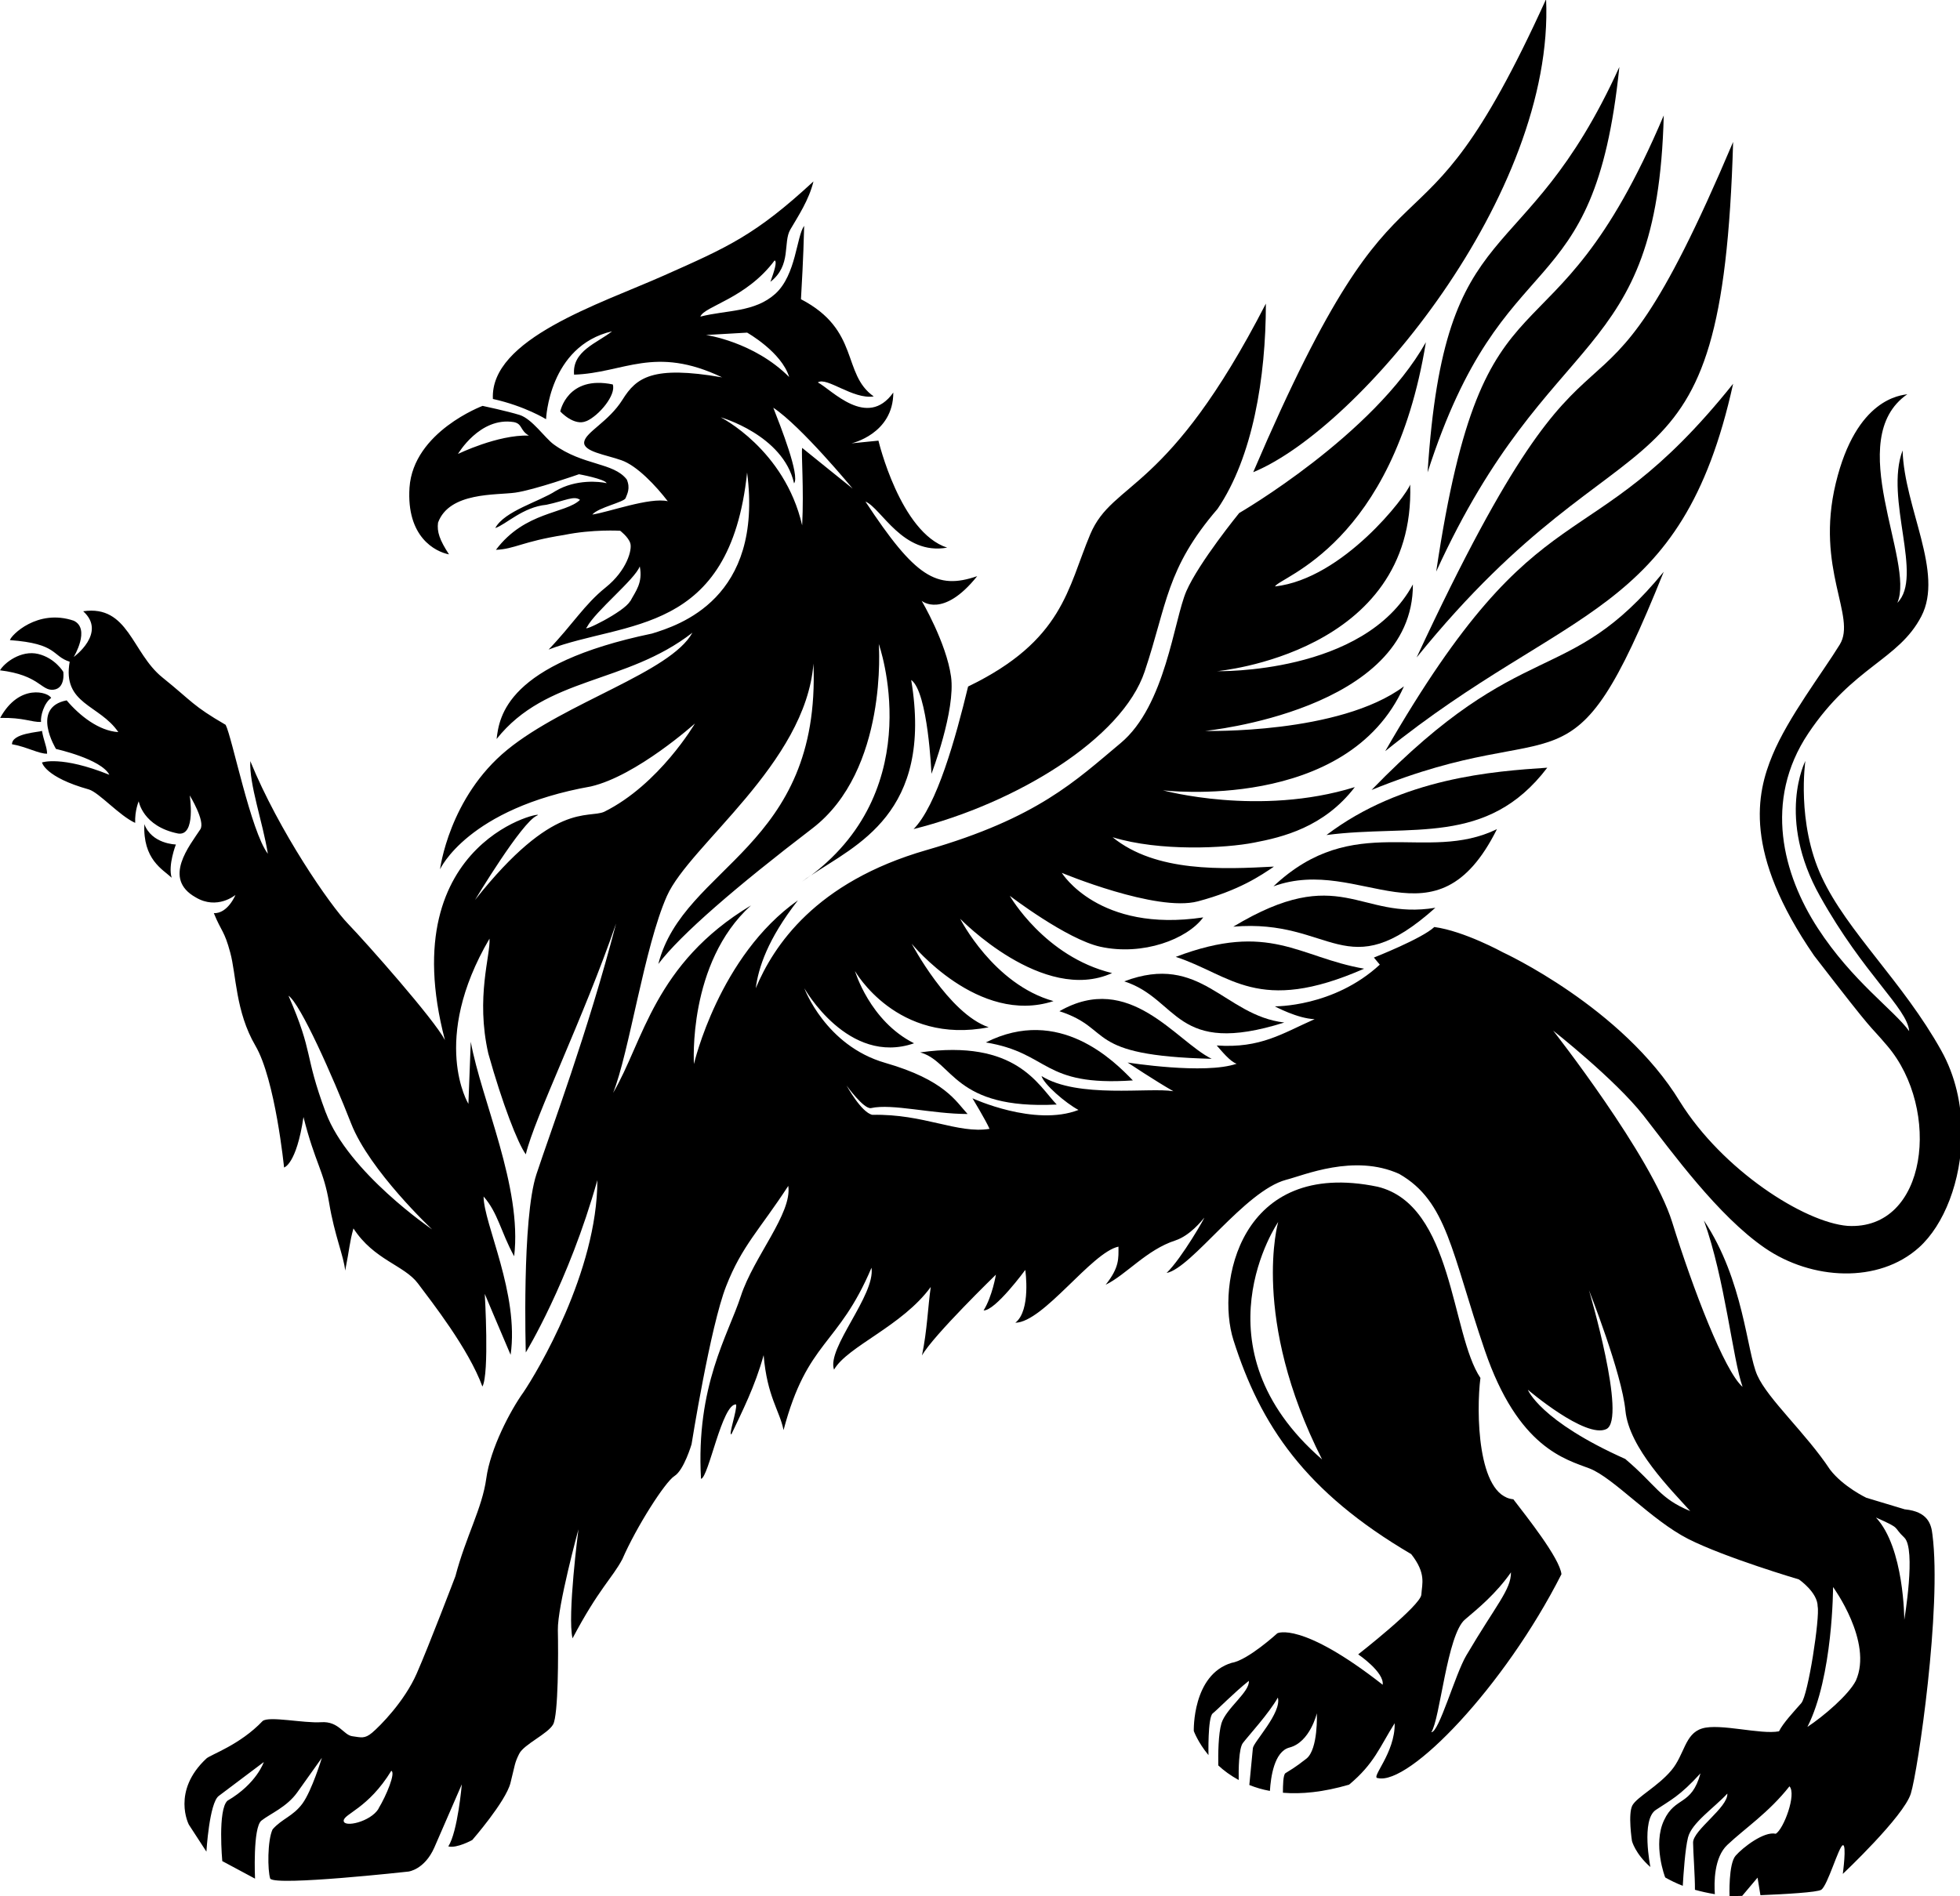 <?xml version="1.0" encoding="UTF-8"?>
<!DOCTYPE svg PUBLIC "-//W3C//DTD SVG 1.1//EN" "http://www.w3.org/Graphics/SVG/1.1/DTD/svg11.dtd">
<!-- Creator: CorelDRAW X6 -->
<svg xmlns="http://www.w3.org/2000/svg" xml:space="preserve" width="11.611in" height="11.236in" version="1.1" style="shape-rendering:geometricPrecision; text-rendering:geometricPrecision; image-rendering:optimizeQuality; fill-rule:evenodd; clip-rule:evenodd"
viewBox="0 0 11611 11236"
 xmlns:xlink="http://www.w3.org/1999/xlink">
 <defs>
  <style type="text/css">
   <![CDATA[
    .fil0 {fill:black;fill-rule:nonzero}
   ]]>
  </style>
 </defs>
 <g id="Layer_x0020_1">
  <path class="fil0" d="M4804 5186c-19,13 -36,25 -53,38 18,-13 36,-25 53,-38z"/>
  <path class="fil0" d="M11285 8944c-103,-31 -229,-69 -229,-69 0,0 -137,-65 -215,-167 -142,-215 -368,-417 -431,-559 -63,-142 -80,-563 -316,-917 125,347 170,819 229,986 -108,-94 -295,-583 -417,-976 -122,-392 -705,-1135 -705,-1135 0,0 365,287 535,503 169,217 441,594 719,785 278,191 674,212 913,-3 149,-134 251,-395 253,-671l0 -12c-1,-165 -37,-334 -121,-484 -226,-406 -558,-705 -708,-1028 -151,-323 -97,-688 -97,-688 0,0 -174,337 87,802 260,465 517,663 528,799 -90,-125 -337,-295 -542,-611 -205,-316 -323,-753 -56,-1153 267,-399 535,-434 670,-694 135,-260 -101,-642 -111,-983 -108,287 125,747 -31,903 106,-244 -326,-969 59,-1236 -36,7 -302,21 -424,528 -122,507 125,790 24,955 -101,165 -306,431 -399,656 -94,226 -174,576 247,1188 388,503 307,385 434,535 319,375 240,1094 -236,1066 -257,-21 -740,-330 -993,-736 -340,-559 -1049,-885 -1049,-885 0,0 -229,-126 -406,-150 -73,69 -358,181 -358,181l35 42c-274,253 -622,247 -622,247 0,0 135,73 236,76 -191,84 -319,174 -580,156 25,28 80,97 118,108 -188,66 -646,-7 -646,-7 0,0 167,111 271,170 -142,-24 -566,45 -781,-90 14,49 142,160 219,201 -260,101 -628,-69 -628,-69 0,0 80,132 101,181 -188,31 -389,-90 -694,-83 -66,-14 -153,-174 -153,-174 0,0 102,142 145,134 125,-28 361,35 572,35 -69,-74 -134,-201 -488,-303 -354,-102 -479,-442 -479,-442 0,0 259,461 650,326 -263,-132 -350,-428 -350,-428 0,0 248,440 792,333 -238,-81 -456,-495 -456,-495 0,0 394,486 840,340 -356,-99 -553,-488 -553,-488 0,0 491,507 900,322 -400,-97 -606,-458 -606,-458 0,0 337,258 537,302 252,55 514,-45 609,-174 -620,93 -838,-264 -838,-264 0,0 560,234 806,169 245,-65 373,-153 451,-206 -303,16 -699,35 -956,-174 280,86 671,65 838,32 167,-32 414,-90 597,-329 -567,176 -1137,19 -1137,19 0,0 1093,134 1428,-616 -382,285 -1178,264 -1178,264 0,0 1234,-120 1231,-868 -288,535 -1160,514 -1160,514 0,0 1176,-104 1144,-1106 -21,65 -396,558 -801,604 30,-58 699,-247 894,-1447 -310,551 -1106,1012 -1106,1012 0,0 -238,292 -313,463 -74,171 -123,678 -389,900 -266,222 -491,444 -1150,634 -660,190 -907,569 -1012,819 16,-120 69,-289 250,-521 -468,329 -616,970 -616,970 0,0 -39,-599 338,-940 -574,345 -637,806 -817,1111 95,-236 185,-866 319,-1167 134,-301 822,-785 868,-1377 44,1095 -769,1195 -919,1780 134,-176 461,-458 912,-803 451,-345 394,-1093 394,-1093 0,0 300,841 -401,1371 263,-179 725,-365 593,-1158 100,72 120,556 120,556 0,0 144,-375 116,-576 -28,-201 -174,-449 -174,-449 0,0 125,109 329,-146 -241,83 -368,5 -662,-442 95,39 220,320 484,273 -278,-90 -407,-634 -407,-634l-160 16c0,0 248,-55 248,-301 -155,218 -366,-18 -447,-60 53,-35 208,102 331,83 -190,-134 -79,-393 -431,-576 4,-76 14,-231 19,-435 -46,63 -47,289 -170,402 -124,112 -288,96 -445,136 23,-62 271,-106 440,-333 16,7 -2,63 -25,127 127,-99 73,-233 118,-310 45,-77 111,-176 137,-285 -345,319 -507,389 -887,558 -380,169 -1030,375 -1012,731 190,42 315,120 315,120 0,0 16,-433 391,-521 -86,69 -238,116 -225,257 296,-10 475,-176 877,16 -414,-72 -509,2 -590,132 -81,130 -218,192 -227,250 -9,58 127,76 220,109 93,32 206,153 275,243 -106,-25 -351,65 -447,79 35,-42 187,-73 197,-97 9,-24 30,-58 7,-111 -79,-102 -259,-81 -433,-208 -53,-39 -127,-150 -201,-174 -74,-23 -220,-54 -220,-54 0,0 -410,153 -433,484 -19,294 153,380 234,396 -56,-86 -72,-134 -65,-188 67,-183 345,-162 458,-178 113,-16 377,-109 377,-109 0,0 153,28 164,53 -42,-10 -181,-25 -302,46 -96,63 -304,119 -358,220 62,-20 164,-125 303,-138 113,-24 164,-56 199,-29 -86,83 -326,67 -498,296 113,-5 155,-49 403,-88 171,-35 333,-25 333,-25 0,0 49,37 60,74 12,37 -19,160 -146,262 -127,102 -194,218 -338,368 454,-174 1074,-79 1176,-1049 97,748 -405,905 -563,954 -863,180 -905,492 -921,625 296,-373 764,-322 1160,-630 -130,236 -752,412 -1097,694 -345,282 -398,708 -398,708 0,0 162,-361 894,-491 271,-63 616,-373 616,-373 0,0 -211,361 -537,523 -96,43 -299,-67 -766,523 0,0 277,-462 367,-500 90,-38 -861,125 -545,1330 -63,-122 -465,-576 -573,-688 -108,-111 -410,-549 -580,-965 -7,139 73,358 104,549 -101,-132 -212,-691 -250,-764 -198,-115 -194,-135 -375,-281 -181,-146 -201,-431 -469,-392 142,128 -56,271 -56,271 0,0 101,-167 0,-215 -215,-73 -372,87 -378,115 285,21 247,94 354,128 -45,253 177,253 288,417 -115,-7 -229,-97 -306,-188 -215,42 -63,288 -63,288 0,0 267,59 316,153 -285,-115 -399,-73 -399,-73 0,0 17,87 278,160 61,19 181,156 274,198 -3,-73 21,-128 21,-128 0,0 24,149 233,191 108,17 69,-226 69,-226 0,0 94,153 63,201 -63,97 -226,292 -28,403 128,77 236,-14 236,-14 0,0 -45,111 -128,108 45,111 62,102 97,233 36,131 31,350 149,552 118,201 170,722 170,722 0,0 73,-17 115,-299 69,274 120,316 152,509 32,193 87,316 95,401 27,-135 25,-164 49,-250 122,188 300,217 382,326 82,110 299,385 382,611 42,-76 14,-549 14,-549 0,0 83,198 153,361 52,-361 -160,-778 -160,-938 86,98 101,208 181,354 49,-410 -194,-924 -257,-1271 -7,188 -14,368 -14,368 0,0 -229,-375 125,-979 7,97 -83,347 -7,681 83,296 174,531 222,597 52,-219 340,-802 535,-1368 -170,653 -385,1222 -472,1486 -87,264 -63,1056 -63,1056 0,0 253,-413 424,-1021 0,542 -358,1139 -438,1257 -77,107 -196,333 -220,510 -24,177 -121,344 -183,580 0,0 -156,410 -229,576 -73,167 -219,313 -264,351 -45,38 -66,28 -118,21 -52,-7 -80,-90 -184,-83 -104,7 -309,-38 -347,-7 -135,142 -306,198 -333,222 -208,194 -104,392 -104,392l104 160c0,0 17,-288 73,-330 56,-42 267,-201 267,-201 0,0 -42,128 -215,229 -59,52 -31,358 -31,358l194 104c0,0 -14,-303 38,-344 52,-41 150,-80 212,-167 61,-86 146,-205 146,-205 0,0 -59,194 -115,271 -56,76 -122,90 -177,153 -31,66 -30,243 -14,292 35,45 819,-42 819,-42 0,0 95,-11 153,-142 57,-132 163,-375 163,-375 0,0 -24,281 -80,368 50,13 142,-38 142,-38 0,0 197,-226 226,-337 28,-111 24,-118 52,-174 28,-56 170,-118 201,-174 31,-56 31,-420 28,-559 -3,-139 122,-597 122,-597 0,0 -67,514 -35,646 156,-295 235,-356 295,-469 83,-191 253,-458 309,-493 56,-35 101,-188 101,-188 0,0 111,-698 205,-937 94,-240 198,-333 368,-594 24,163 -205,420 -281,653 -76,233 -267,531 -236,1083 45,-7 125,-448 208,-441 7,31 -47,185 -28,177 63,-134 139,-281 191,-469 21,247 94,326 118,444 142,-535 322,-493 521,-962 24,163 -267,476 -222,604 80,-139 403,-257 573,-490 -17,118 -21,257 -52,406 66,-118 438,-479 438,-479 0,0 -21,128 -73,212 69,3 247,-240 247,-240 0,0 35,240 -59,313 167,-3 451,-417 611,-451 0,69 7,122 -76,226 124,-61 243,-208 414,-263 86,-29 155,-116 169,-133 14,-17 -132,240 -222,326 149,-28 462,-486 708,-552 104,-26 403,-156 670,-35 285,163 309,465 507,1045 198,580 479,646 622,701 142,56 365,306 583,417 219,111 656,240 656,240 0,0 111,76 111,160 14,63 -56,526 -97,573 -41,47 -108,118 -132,167 -108,21 -351,-49 -455,-17 -104,31 -104,156 -184,250 -80,94 -201,156 -229,205 -28,49 -3,212 -3,212 0,0 19,75 109,154 0,-2 -56,-279 32,-338 88,-59 141,-81 265,-217 -54,196 -149,134 -216,278 -68,143 6,338 7,339 30,17 64,34 103,49 0,0 0,0 1,0 4,-68 14,-219 31,-286 22,-87 152,-173 233,-260 5,82 -203,216 -203,290 0,50 12,204 11,280 36,10 75,19 118,26 -5,-69 -5,-218 74,-292 106,-100 244,-190 368,-347 43,46 -34,253 -81,281 -70,-16 -195,81 -238,130 -43,49 -36,240 -36,240l0 0c1,0 30,-1 75,-2l91 -108 17 104c148,-6 337,-17 360,-32 38,-24 104,-257 128,-264 24,-7 0,170 0,170 0,0 361,-340 403,-476 42,-135 184,-1101 128,-1535 -7,-66 -31,-135 -160,-149zm-8572 -6254c0,0 129,-221 330,-189 53,10 36,49 90,80 -185,-6 -420,109 -420,109zm1019 873c-33,62 -296,191 -255,153 50,-95 284,-282 313,-360 19,98 -24,146 -57,208zm451 -1578l243 -14c0,0 204,115 249,263 -210,-210 -493,-249 -493,-249zm84 487c0,0 372,104 437,392 36,-45 -81,-341 -123,-448 165,109 470,479 470,479 0,0 -254,-204 -299,-241 -6,36 11,241 0,459 -104,-451 -484,-641 -484,-641zm-2337 4121c-132,-355 -69,-344 -221,-693 71,48 262,478 371,757 109,280 480,628 480,628 0,0 -498,-338 -630,-693zm313 4124c-48,79 -207,114 -207,72 0,-41 145,-72 282,-296 27,10 -28,145 -76,224zm7387 -2071c-509,-227 -579,-411 -579,-411 0,0 342,292 465,233 123,-59 -103,-823 -103,-823 0,0 195,492 216,714 22,222 272,470 384,595 -184,-76 -200,-152 -384,-308zm1364 1313c-43,84 -189,209 -287,274 152,-299 152,-829 152,-829 0,0 238,325 135,555zm287 -361c0,0 0,-427 -168,-606 157,70 96,51 168,119 71,68 0,487 0,487z"/>
  <path class="fil0" d="M316 4087c73,-7 59,-106 59,-106 0,0 -49,-82 -149,-106 -101,-24 -200,52 -226,97 233,28 243,122 316,115z"/>
  <path class="fil0" d="M243 4278c-4,-35 18,-113 60,-142 -14,-34 -188,-90 -302,118 139,-3 184,26 243,24z"/>
  <path class="fil0" d="M249 4331c-21,8 -178,14 -178,79 83,14 162,58 208,56 0,-38 -21,-79 -30,-134z"/>
  <path class="fil0" d="M855 4882c-9,211 107,268 162,319 -23,-74 25,-197 25,-197 0,0 -144,-2 -188,-123z"/>
  <path class="fil0" d="M5451 6236c197,55 198,340 809,309 -111,-115 -240,-389 -809,-309z"/>
  <path class="fil0" d="M6711 6402c-111,-115 -436,-444 -871,-225 382,63 329,262 871,225z"/>
  <path class="fil0" d="M6276 5992c325,105 138,263 902,282 -212,-104 -486,-521 -902,-282z"/>
  <path class="fil0" d="M7608 6059c-358,-42 -493,-416 -948,-244 325,105 298,449 948,244z"/>
  <path class="fil0" d="M6965 5670c325,105 486,347 1116,70 -387,-67 -558,-282 -1116,-70z"/>
  <path class="fil0" d="M7306 5491c588,-50 665,365 1197,-112 -455,75 -561,-271 -1197,112z"/>
  <path class="fil0" d="M8868 4913c-420,205 -847,-111 -1324,339 519,-189 960,391 1324,-339z"/>
  <path class="fil0" d="M9166 4549c-315,21 -860,59 -1308,399 503,-66 951,71 1308,-399z"/>
  <path class="fil0" d="M9856 3388c-571,696 -828,362 -1731,1293 1156,-472 1170,104 1731,-1293z"/>
  <path class="fil0" d="M8206 4451c1075,-868 1756,-792 2061,-2177 -872,1089 -1128,556 -2061,2177z"/>
  <path class="fil0" d="M8392 3896c1278,-1579 1810,-810 1875,-3055 -889,2100 -727,587 -1875,3055z"/>
  <path class="fil0" d="M9856 684c-674,1590 -1060,767 -1348,2703 674,-1478 1310,-1214 1348,-2703z"/>
  <path class="fil0" d="M9593 397c-568,1249 -1034,823 -1136,2402 454,-1412 986,-940 1136,-2402z"/>
  <path class="fil0" d="M9159 -5c-800,1762 -813,646 -1735,2803 630,-259 1787,-1648 1735,-2803z"/>
  <path class="fil0" d="M5411 4913c606,-152 1236,-534 1370,-934 134,-400 126,-608 432,-964 208,-306 286,-777 286,-1216 -583,1134 -904,1046 -1040,1366 -135,320 -159,630 -724,903 -74,306 -185,706 -324,846z"/>
  <path class="fil0" d="M3475 2495c74,-33 176,-155 155,-217 -269,-56 -311,160 -311,160 0,0 82,90 155,57z"/>
  <path class="fil0" d="M8965 8884c-215,-20 -220,-524 -195,-719 -175,-260 -160,-1024 -609,-1133 -819,-170 -959,579 -854,909 160,504 424,899 1053,1268 90,115 64,175 60,240 -4,65 -374,354 -374,354 0,0 155,105 145,180 -484,-379 -624,-305 -624,-305 0,0 -175,160 -270,175 -235,70 -225,404 -225,404 0,0 24,67 87,143 0,0 -5,-223 25,-247 30,-24 124,-121 214,-193 7,65 -134,162 -162,251 -19,63 -20,184 -19,250 33,31 73,60 120,86 0,0 1,0 1,0 -1,-58 0,-187 25,-219 32,-42 155,-176 207,-269 24,90 -145,264 -148,300 -3,27 -15,156 -21,218 37,15 77,27 121,35 0,0 1,0 1,-1 5,-79 25,-233 116,-256 122,-32 162,-203 162,-203 0,0 9,213 -62,269 -71,56 -103,72 -124,86 -14,9 -15,74 -15,116 109,9 238,-3 392,-48 150,-125 181,-223 270,-364 4,176 -145,325 -100,325 185,45 749,-539 1088,-1208 -10,-95 -207,-342 -285,-444zm-1393 -1643c0,0 -165,568 260,1407 -768,-666 -260,-1407 -260,-1407zm1114 2569c-66,112 -162,458 -207,454 52,-75 93,-579 200,-668 78,-66 183,-152 272,-279 0,104 -86,189 -265,493z"/>
 </g>
</svg>
